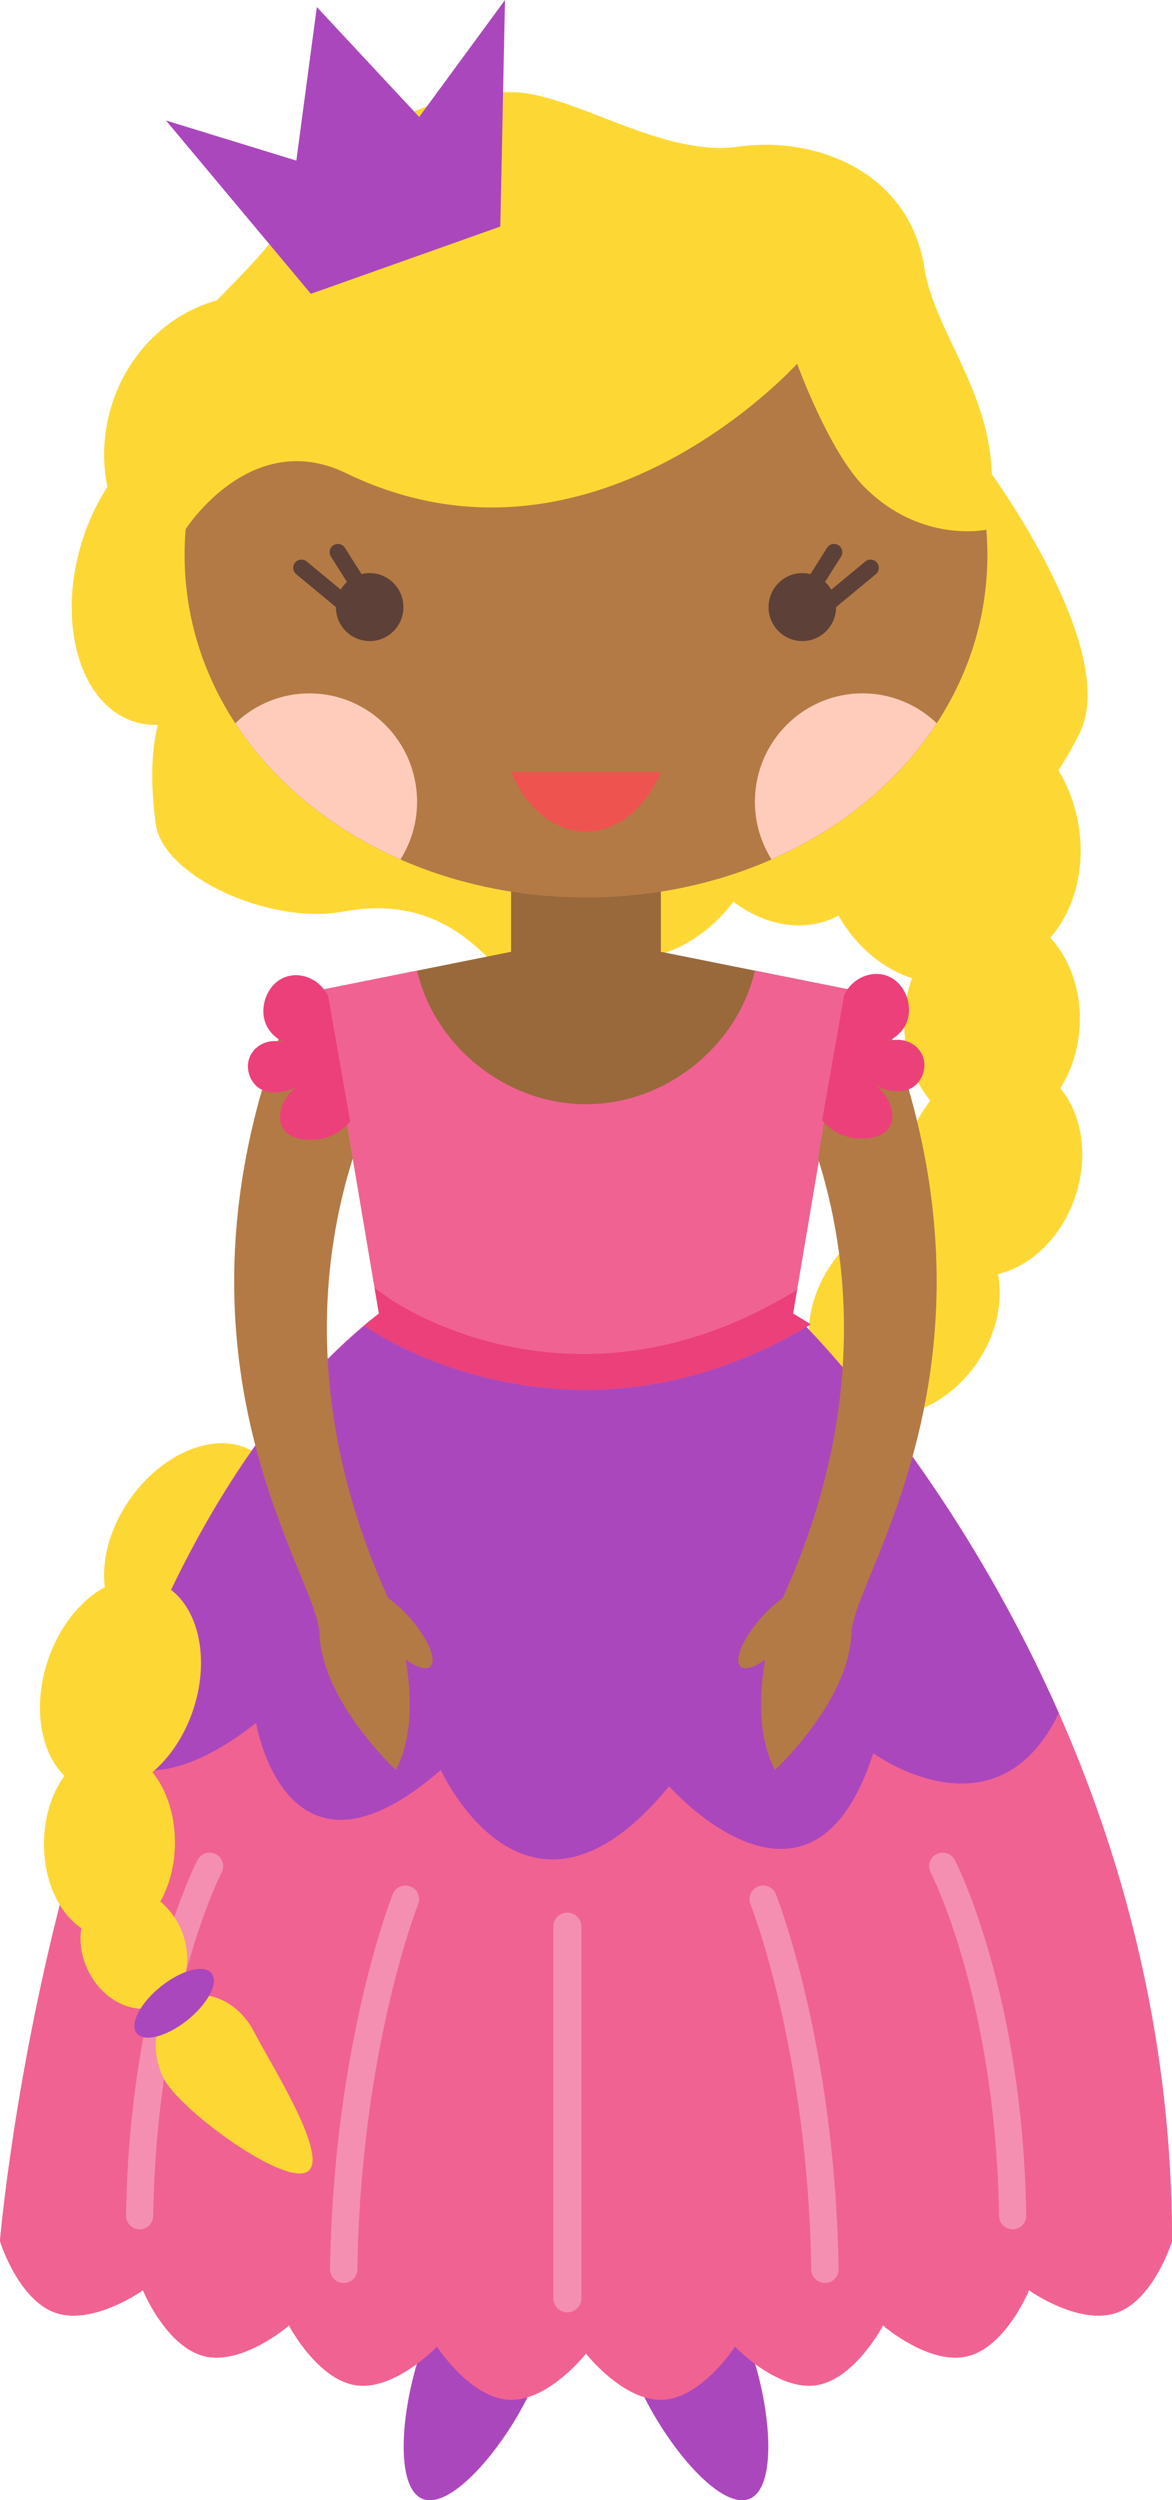 <svg version="1.1" xmlns="http://www.w3.org/2000/svg" xmlns:xlink="http://www.w3.org/1999/xlink" width="53.745" height="114.638" viewBox="0,0,53.745,114.638"><g transform="translate(-213.146,-123.023)"><g data-paper-data="{&quot;isPaintingLayer&quot;:true}" fill-rule="evenodd" stroke-miterlimit="10" stroke-dasharray="" stroke-dashoffset="0" style="mix-blend-mode: normal"><path d="M225.836,150.689c-1.098,3.742 -4,6.179 -6.48,5.44c-2.48,-0.737 -3.6,-4.369 -2.501,-8.111c1.098,-3.742 4,-6.178 6.48,-5.44c2.48,0.737 3.6,4.369 2.501,8.111" fill="#fdd835" stroke="none" stroke-width="1" stroke-linecap="butt" stroke-linejoin="miter"/><path d="M230.8,145.467c-1.098,3.742 -4.803,5.939 -8.274,4.907c-3.471,-1.032 -5.395,-4.903 -4.296,-8.646c1.098,-3.742 4.803,-5.94 8.274,-4.907c3.471,1.032 5.395,4.903 4.296,8.646M230.089,157.263c1.331,2.937 13.997,2.272 7.322,10.833c-0.974,1.25 -2.451,-4.407 -8.505,-3.278c-3.407,0.636 -8.299,-1.63 -8.618,-4.011c-0.5,-3.722 0.115,-6.545 2.468,-7.626c2.352,-1.08 6.001,1.145 7.333,4.082M259.797,159.902c1.332,2.937 0.505,6.194 -1.848,7.275c-2.353,1.081 -5.34,-0.423 -6.671,-3.36c-1.332,-2.937 -0.504,-6.195 1.848,-7.276c2.353,-1.08 5.34,0.424 6.671,3.36" fill="#fdd835" stroke="none" stroke-width="1" stroke-linecap="butt" stroke-linejoin="miter"/><path d="M262.59,160.767c0.564,3.178 -1.042,6.125 -3.588,6.583c-2.546,0.458 -5.067,-1.747 -5.631,-4.925c-0.565,-3.178 1.042,-6.126 3.587,-6.584c2.547,-0.458 5.068,1.747 5.632,4.926" fill="#fdd835" stroke="none" stroke-width="1" stroke-linecap="butt" stroke-linejoin="miter"/><path d="M262.658,170.04c-0.135,2.772 -2.044,4.93 -4.265,4.82c-2.22,-0.11 -3.91,-2.445 -3.775,-5.217c0.135,-2.772 2.044,-4.93 4.264,-4.82c2.221,0.11 3.912,2.445 3.776,5.217" fill="#fdd835" stroke="none" stroke-width="1" stroke-linecap="butt" stroke-linejoin="miter"/><path d="M262.442,177.934c-0.903,2.622 -3.337,4.155 -5.438,3.422c-2.1,-0.732 -3.072,-3.451 -2.17,-6.074c0.902,-2.622 3.337,-4.155 5.437,-3.423c2.101,0.733 3.073,3.452 2.17,6.075" fill="#fdd835" stroke="none" stroke-width="1" stroke-linecap="butt" stroke-linejoin="miter"/><path d="M257.873,185.622c-1.615,2.25 -4.385,3.01 -6.187,1.7c-1.802,-1.31 -1.953,-4.197 -0.339,-6.446c1.615,-2.25 4.385,-3.011 6.187,-1.7c1.801,1.31 1.953,4.196 0.339,6.446M224.852,195.843c-1.617,2.248 -4.203,3.14 -5.777,1.993c-1.573,-1.147 -1.537,-3.899 0.08,-6.147c1.617,-2.247 4.203,-3.14 5.777,-1.992c1.574,1.147 1.538,3.899 -0.08,6.146M259.797,160.47c1.332,2.937 0.505,6.194 -1.848,7.275c-2.353,1.081 -5.34,-0.423 -6.671,-3.36c-1.332,-2.938 -0.504,-6.195 1.848,-7.275c2.353,-1.082 5.34,0.423 6.671,3.36" fill="#fdd835" stroke="none" stroke-width="1" stroke-linecap="butt" stroke-linejoin="miter"/><path d="M253.242,157.828c1.332,2.937 0.505,6.194 -1.848,7.275c-2.353,1.081 -5.34,-0.423 -6.671,-3.36c-1.332,-2.937 -0.505,-6.195 1.848,-7.276c2.353,-1.08 5.34,0.424 6.671,3.361" fill="#fdd835" stroke="none" stroke-width="1" stroke-linecap="butt" stroke-linejoin="miter"/><path d="M246.624,164.563c-2.019,2.509 -5.285,3.214 -7.294,1.575c-2.01,-1.639 -2.002,-5 0.017,-7.51c2.02,-2.508 5.285,-3.213 7.294,-1.574c2.01,1.638 2.002,5 -0.017,7.509M262.666,156.613c-1.84,3.763 -4.537,5.813 -6.857,4.664c-2.32,-1.15 -6.24,-6.497 -4.4,-10.26c1.839,-3.764 7.22,-6.25 7.22,-6.25c0,0 5.877,8.082 4.037,11.846" fill="#fdd835" stroke="none" stroke-width="1" stroke-linecap="butt" stroke-linejoin="miter"/><path d="M237.728,232.1c1.188,-2.844 0.456,-4.223 -0.916,-4.804c-1.372,-0.581 -2.864,-0.143 -4.052,2.7c-1.188,2.844 -1.623,7.015 -0.251,7.597c1.372,0.58 4.031,-2.65 5.219,-5.493M242.308,232.1c-1.188,-2.844 -0.456,-4.223 0.916,-4.804c1.373,-0.581 2.864,-0.143 4.053,2.7c1.188,2.844 1.622,7.015 0.251,7.597c-1.373,0.58 -4.031,-2.65 -5.22,-5.493" fill="#ab47bc" stroke="none" stroke-width="1" stroke-linecap="butt" stroke-linejoin="miter"/><path d="M266.89,225.77c0.015,-0.004 -0.836,2.712 -2.55,3.297c-1.71,0.594 -4.021,-1.034 -4.007,-1.04c0.014,-0.002 -1.075,2.616 -2.823,3.033c-1.748,0.425 -3.887,-1.416 -3.872,-1.42c0.014,-0.002 -1.305,2.5 -3.078,2.75c-1.772,0.255 -3.724,-1.78 -3.709,-1.782c0.015,0 -1.527,2.365 -3.31,2.446c-1.785,0.088 -3.537,-2.123 -3.523,-2.123c0.015,0 -1.738,2.21 -3.522,2.123c-1.784,-0.08 -3.325,-2.447 -3.31,-2.446c0.014,0.002 -1.938,2.037 -3.71,1.781c-1.772,-0.248 -3.092,-2.75 -3.077,-2.748c0.014,0.003 -2.125,1.844 -3.872,1.42c-1.749,-0.418 -2.838,-3.036 -2.824,-3.033c0.014,0.005 -2.296,1.633 -4.007,1.04c-1.713,-0.586 -2.564,-3.302 -2.55,-3.298c0,0 2.602,-31.02 17.377,-42.521h18.99c0,0 17.378,16.506 17.378,42.521" fill="#f06292" stroke="none" stroke-width="1" stroke-linecap="butt" stroke-linejoin="miter"/><path d="M252.021,168.381l-2.508,14.868h-18.99l-2.508,-14.868l8.569,-1.718v-5.856h6.868v5.856z" data-paper-data="{&quot;origPos&quot;:null}" fill="#99693c" stroke="none" stroke-width="1" stroke-linecap="butt" stroke-linejoin="miter"/><path d="M249.513,183.248c0,0 17.378,16.506 17.378,42.522c0.014,-0.005 -0.837,2.711 -2.55,3.297c-1.712,0.592 -4.022,-1.035 -4.008,-1.04c0.014,-0.004 -1.075,2.615 -2.823,3.032c-1.748,0.425 -3.887,-1.416 -3.872,-1.42c0.015,-0.001 -1.305,2.5 -3.078,2.749c-1.771,0.256 -3.724,-1.778 -3.71,-1.781c0.015,-0.001 -1.526,2.365 -3.31,2.445c-1.784,0.088 -3.537,-2.121 -3.522,-2.123c0.015,0.002 -1.738,2.211 -3.522,2.123c-1.784,-0.08 -3.325,-2.445 -3.31,-2.445c0.014,0.002 -1.938,2.037 -3.71,1.782c-1.772,-0.25 -3.092,-2.752 -3.077,-2.75c0.014,0.004 -2.125,1.845 -3.872,1.42c-1.749,-0.417 -2.838,-3.035 -2.824,-3.032c0.014,0.005 -2.297,1.632 -4.007,1.039c-1.714,-0.585 -2.564,-3.301 -2.55,-3.296c0,0 2.602,-31.02 17.377,-42.521l-2.508,-14.868l4.257,-0.854c0.798,3.453 4.074,6.126 7.746,6.126c3.672,0 6.949,-2.673 7.746,-6.126l4.258,0.854l-2.509,14.868" fill="#f06292" stroke="none" stroke-width="1" stroke-linecap="butt" stroke-linejoin="miter"/><path d="M239.993,186.749c-5.869,0 -9.89,-2.769 -9.95,-2.812l-0.2,-0.141c0.227,-0.182 0.447,-0.367 0.68,-0.547l-0.197,-1.168l0.677,0.478c0.338,0.237 8.257,5.637 18.094,-0.041l0.597,-0.344l-0.181,1.075c0,0 0.302,0.17 0.814,0.5l-0.398,0.23c-3.598,2.076 -6.998,2.77 -9.936,2.77" fill="#ec407a" stroke="none" stroke-width="1" stroke-linecap="butt" stroke-linejoin="miter"/><path d="M250.124,183.866c1.819,1.901 7.356,8.139 11.576,17.707c-2.878,5.963 -8.507,1.837 -8.507,1.837c-2.866,8.898 -9.364,1.515 -9.364,1.515c-6.535,7.962 -10.468,-0.748 -10.468,-0.748c-7.102,6.194 -8.47,-2.156 -8.47,-2.156c-3.176,2.482 -5.417,2.614 -7,1.55c2.527,-7.443 6.327,-15.036 11.962,-19.768l0.19,0.134c0.06,0.042 4.081,2.812 9.95,2.812c2.938,0 6.338,-0.694 9.936,-2.77l0.195,-0.113" fill="#ab47bc" stroke="none" stroke-width="1" stroke-linecap="butt" stroke-linejoin="miter"/><path d="M230.947,196.299c-3.937,-8.666 -2.996,-15.826 -1.623,-20.157l-0.955,-5.665l-2.076,-0.82c-6.157,15.751 1.424,25.618 1.504,28.25c0.094,3.108 3.499,6.27 3.499,6.27c0.806,-1.51 0.714,-3.518 0.455,-5.055c0.5,0.35 0.932,0.488 1.128,0.312c0.32,-0.288 -0.107,-1.292 -0.951,-2.244c-0.292,-0.333 -0.62,-0.632 -0.98,-0.891M249.037,196.299c3.937,-8.666 2.995,-15.826 1.622,-20.157l0.956,-5.665l2.076,-0.82c6.157,15.751 -1.425,25.618 -1.504,28.25c-0.094,3.108 -3.5,6.27 -3.5,6.27c-0.806,-1.51 -0.713,-3.518 -0.454,-5.055c-0.5,0.35 -0.933,0.488 -1.129,0.312c-0.32,-0.288 0.107,-1.292 0.952,-2.244c0.326,-0.367 0.667,-0.67 0.98,-0.891" data-paper-data="{&quot;origPos&quot;:null}" fill="#b37a45" stroke="none" stroke-width="1" stroke-linecap="butt" stroke-linejoin="miter"/><path d="M228.194,168.696c-0.354,-0.73 -1.146,-1.1 -1.846,-0.912c-0.9,0.242 -1.312,1.319 -1.045,2.104c0.207,0.61 0.77,0.885 0.906,0.947c-0.659,-0.236 -1.359,0.068 -1.603,0.631c-0.208,0.48 -0.043,1.051 0.314,1.367c0.413,0.368 0.96,0.282 1.184,0.246c0.358,-0.057 0.62,-0.212 0.766,-0.315c-0.795,0.53 -1.06,1.422 -0.766,1.963c0.387,0.713 1.595,0.543 1.707,0.526c0.774,-0.118 1.248,-0.635 1.393,-0.806l-1.01,-5.751M251.858,168.639c0.354,-0.73 1.146,-1.1 1.847,-0.912c0.9,0.242 1.311,1.319 1.045,2.104c-0.208,0.61 -0.77,0.885 -0.906,0.947c0.658,-0.236 1.358,0.069 1.602,0.631c0.208,0.48 0.043,1.051 -0.313,1.368c-0.414,0.367 -0.96,0.28 -1.185,0.245c-0.276,-0.045 -0.538,-0.153 -0.766,-0.316c0.796,0.53 1.06,1.423 0.766,1.964c-0.387,0.713 -1.595,0.543 -1.707,0.526c-0.774,-0.119 -1.248,-0.634 -1.393,-0.806l1.01,-5.751" data-paper-data="{&quot;origPos&quot;:null}" fill="#ec407a" stroke="none" stroke-width="1" stroke-linecap="butt" stroke-linejoin="miter"/><path d="M258.426,148.464c0,8.85 -8.241,15.709 -18.408,15.709c-10.166,0 -18.408,-6.86 -18.408,-15.71c0,-8.849 8.242,-17.597 18.408,-17.597c10.167,0 18.408,8.748 18.408,17.598" data-paper-data="{&quot;origPos&quot;:null}" fill="#b37a45" stroke="none" stroke-width="1" stroke-linecap="butt" stroke-linejoin="miter"/><path d="M258.392,147.309c0,0 -3.01,0.658 -5.616,-1.965c-1.623,-1.634 -3.076,-5.644 -3.076,-5.644c0,0 -9.43,10.472 -20.689,5.016c-4.381,-2.123 -7.367,2.594 -7.367,2.594c-3.543,-8.29 1.715,-9.853 4.435,-13.895c2.425,-3.603 5.885,-6.167 10.505,-6.167c2.784,0 6.886,3.007 10.414,2.5c3.507,-0.505 7.843,1.118 8.539,5.553c0.547,3.476 4.047,6.563 2.855,12.009" fill="#fdd835" stroke="none" stroke-width="1" stroke-linecap="butt" stroke-linejoin="miter"/><path d="M231.646,150.86c0,0.86 -0.693,1.557 -1.548,1.557c-0.412,-0.001 -0.806,-0.166 -1.097,-0.458c-0.29,-0.292 -0.453,-0.688 -0.451,-1.1c0,-0.86 0.693,-1.558 1.548,-1.558c0.855,0 1.548,0.698 1.548,1.558" fill="#5d4037" stroke="none" stroke-width="1" stroke-linecap="butt" stroke-linejoin="miter"/><path d="M230.089,150.632l-1.447,-2.291M229.27,150.964l-2.3,-1.905" fill="none" stroke="#5d4037" stroke-width="0.756" stroke-linecap="round" stroke-linejoin="round"/><path d="M248.39,150.859c0,-0.86 0.693,-1.558 1.548,-1.558c0.855,0 1.548,0.698 1.548,1.558c0,0.861 -0.693,1.558 -1.548,1.558c-0.855,0 -1.548,-0.697 -1.548,-1.557" fill="#5d4037" stroke="none" stroke-width="1" stroke-linecap="butt" stroke-linejoin="miter"/><path d="M249.948,150.632l1.446,-2.291M250.767,150.964l2.3,-1.905" fill="none" stroke="#5d4037" stroke-width="0.756" stroke-linecap="round" stroke-linejoin="round"/><path d="M243.452,158.421c-0.686,1.629 -1.965,2.729 -3.434,2.729c-1.468,0 -2.747,-1.099 -3.434,-2.729z" fill="#ef5350" stroke="none" stroke-width="1" stroke-linecap="butt" stroke-linejoin="miter"/><path d="M227.334,154.815c2.728,0 4.938,2.225 4.938,4.971c0,0.971 -0.281,1.875 -0.76,2.641c-3.188,-1.398 -5.825,-3.566 -7.575,-6.242c0.913,-0.879 2.13,-1.37 3.397,-1.37M256.1,156.184c-1.75,2.677 -4.388,4.845 -7.576,6.243c-0.478,-0.765 -0.76,-1.669 -0.76,-2.642c0,-2.745 2.211,-4.971 4.938,-4.971c1.267,0 2.485,0.491 3.398,1.37" fill="#ffccbc" stroke="none" stroke-width="1" stroke-linecap="butt" stroke-linejoin="miter"/><path d="M222.756,208.592c0,0 -3.05,5.854 -3.207,16.023M256.377,208.592c0,0 3.05,5.854 3.207,16.023" fill="none" stroke="#f48fb1" stroke-width="1.247" stroke-linecap="round" stroke-linejoin="round"/><path d="M228.907,227.073c0.157,-10.274 2.832,-16.97 2.832,-16.97M250.975,227.073c-0.157,-10.274 -2.832,-16.97 -2.832,-16.97" fill="none" stroke="#f48fb1" stroke-width="1.254" stroke-linecap="round" stroke-linejoin="round"/><path d="M239.163,211.362v17.04" fill="none" stroke="#f48fb1" stroke-width="1.288" stroke-linecap="round" stroke-linejoin="round"/><path d="M222.006,201.415c-0.874,2.632 -3.077,4.263 -4.92,3.642c-1.842,-0.62 -2.626,-3.257 -1.751,-5.888c0.874,-2.632 3.077,-4.263 4.92,-3.643c1.841,0.62 2.626,3.257 1.751,5.889" fill="#fdd835" stroke="none" stroke-width="1" stroke-linecap="butt" stroke-linejoin="miter"/><path d="M221.168,207.574c-0.027,2.37 -1.394,4.274 -3.053,4.255c-1.658,-0.02 -2.98,-1.956 -2.953,-4.325c0.027,-2.37 1.393,-4.275 3.052,-4.256c1.659,0.02 2.98,1.956 2.954,4.326" fill="#fdd835" stroke="none" stroke-width="1" stroke-linecap="butt" stroke-linejoin="miter"/><path d="M221.356,211.292c0.716,1.411 0.368,3.032 -0.777,3.62c-1.144,0.59 -2.653,-0.077 -3.369,-1.488c-0.716,-1.411 -0.368,-3.032 0.776,-3.621c1.145,-0.589 2.654,0.078 3.37,1.489M224.806,216.2c0.716,1.41 3.55,5.824 2.406,6.412c-1.145,0.589 -5.835,-2.87 -6.551,-4.28c-0.716,-1.411 -0.37,-3.032 0.776,-3.621c1.144,-0.589 2.653,0.078 3.369,1.489" fill="#fdd835" stroke="none" stroke-width="1" stroke-linecap="butt" stroke-linejoin="miter"/><path d="M236.089,133.41l-8.687,3.086l-6.645,-7.948l5.978,1.839l0.94,-7.042l4.694,5.04l3.935,-5.362zM221.742,215.647c-0.948,0.759 -1.99,1.03 -2.327,0.603c-0.336,-0.426 0.16,-1.387 1.109,-2.146c0.948,-0.76 1.99,-1.029 2.327,-0.603c0.336,0.426 -0.16,1.387 -1.109,2.146" fill="#ab47bc" stroke="none" stroke-width="1" stroke-linecap="butt" stroke-linejoin="miter"/></g></g></svg>